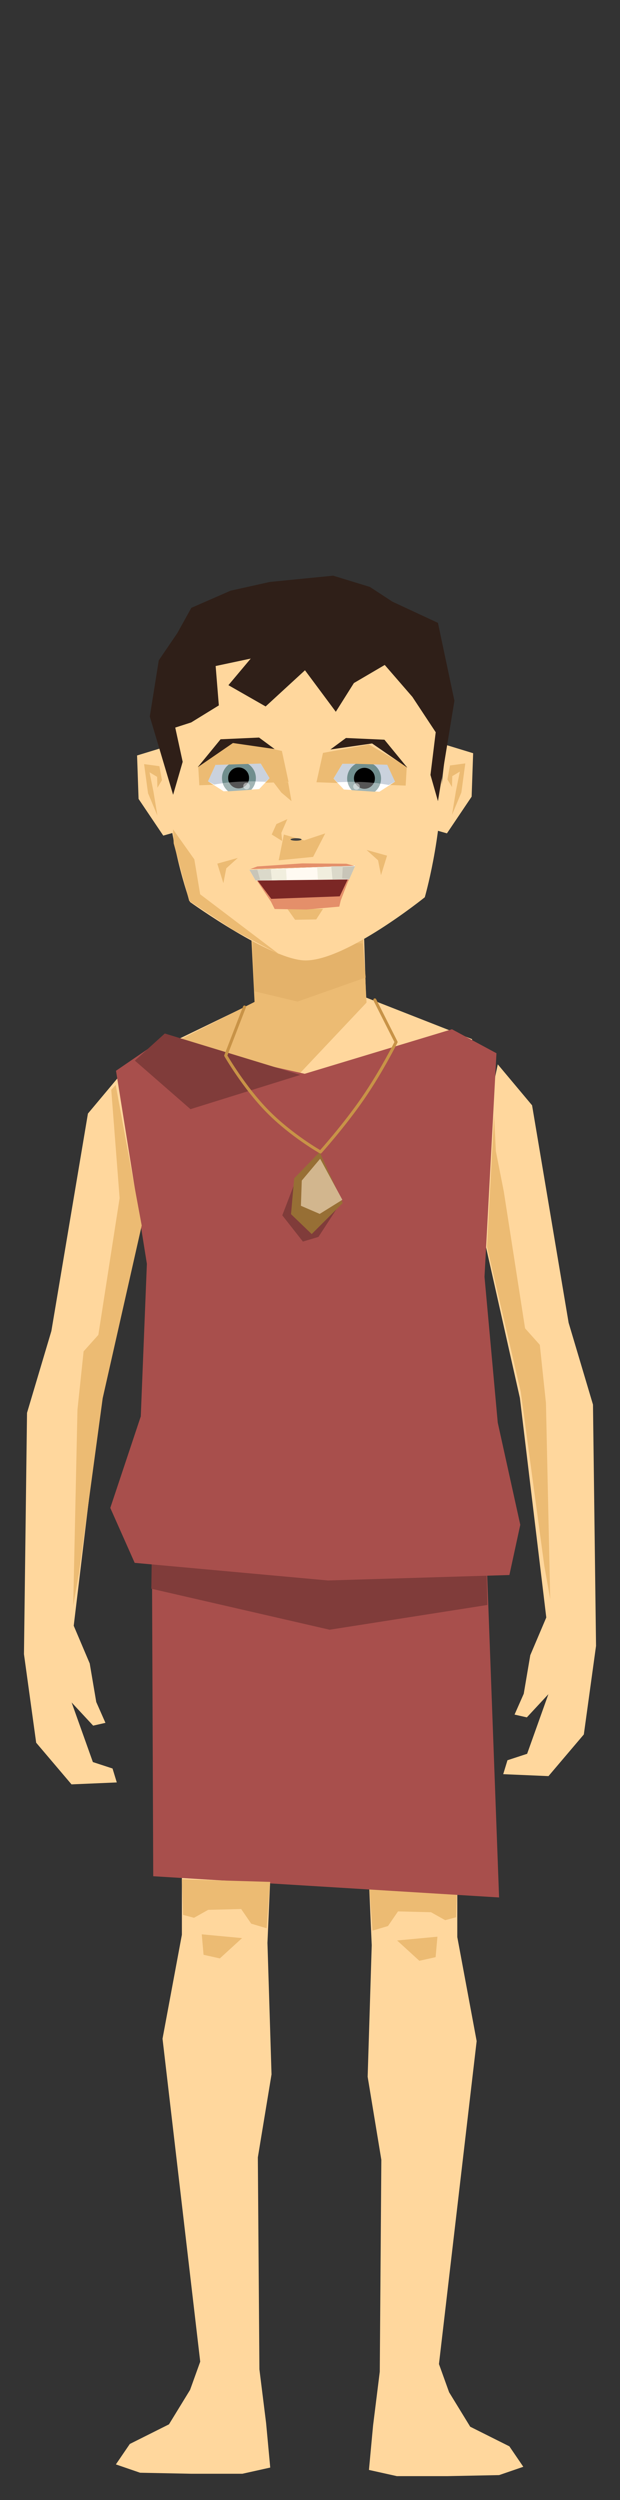 <?xml version="1.0" encoding="UTF-8" standalone="no"?>
<svg
   xmlns:dc="http://purl.org/dc/elements/1.1/"
   xmlns:cc="http://creativecommons.org/ns#"
   xmlns:rdf="http://www.w3.org/1999/02/22-rdf-syntax-ns#"
   xmlns:svg="http://www.w3.org/2000/svg"
   xmlns="http://www.w3.org/2000/svg"
   xmlns:sodipodi="http://sodipodi.sourceforge.net/DTD/sodipodi-0.dtd"
   xmlns:inkscape="http://www.inkscape.org/namespaces/inkscape"
   width="258.7"
   viewBox="0 0 206.96 833.841"
   version="1.1"
   height="1042.301"
   id="svg2"
   inkscape:version="0.48.3.1 r9886"
   sodipodi:docname="images.image.81e2d69e1aea4d99.44726177696e672031372e737667.svg">
  <rect x="0" y="0" width="206.96" height="833.841" fill="#333333" stroke="none"/>
  <sodipodi:namedview
     pagecolor="#ffffff"
     bordercolor="#666666"
     borderopacity="1"
     objecttolerance="10"
     gridtolerance="10"
     guidetolerance="10"
     inkscape:pageopacity="0"
     inkscape:pageshadow="2"
     inkscape:window-width="1627"
     inkscape:window-height="1026"
     id="namedview155"
     showgrid="false"
     fit-margin-top="240"
     fit-margin-left="10"
     fit-margin-right="10"
     fit-margin-bottom="10"
     inkscape:zoom="0.87777778"
     inkscape:cx="124.275"
     inkscape:cy="614.12552"
     inkscape:window-x="53"
     inkscape:window-y="24"
     inkscape:window-maximized="1"
     inkscape:current-layer="svg2" />
  <defs
     id="defs4" />
  <g
     id="legs"
     transform="translate(-206.58,128.819)">
    <path
       d="m 267.294,490.269 0,26.182 -6.461,34.684 12.583,107.711 -3.386,9.407 -7.045,11.496 -13.073,6.544 -4.65,6.819 8.072,2.774 17.243,0.345 16.899,0 9.311,-2.069 -1.379,-14.83 -2.236,-17.928 -0.523,-70.679 4.568,-27.689 -1.36,-43.864 1.36,-30.943 -29.923,2.04 z"
       id="path10"
       inkscape:connector-curvature="0"
       style="fill:#ffd79d" />
    <path
       d="m 359.229,491.06 0,26.183 6.461,34.683 -12.583,107.712 3.386,9.407 7.046,11.496 13.072,6.543 4.65,6.82 -8.071,2.774 -17.244,0.344 -16.898,0 -9.312,-2.069 1.38,-14.829 2.235,-17.929 0.524,-70.678 -4.569,-27.69 1.36,-43.864 -1.36,-30.943 29.923,2.04 z"
       id="path12"
       inkscape:connector-curvature="0"
       style="fill:#ffd79d" />
    <path
       d="m 352.594,517.108 -13.452,1.261 7.417,6.775 5.433,-1.207 0.602,-6.829 z"
       id="path14"
       inkscape:connector-curvature="0"
       style="fill:#ecbb73" />
    <path
       d="m 359.254,498.764 -29.495,0.857 1.173,15.466 5.162,-1.534 3.348,-4.883 11.022,0.279 4.717,2.649 3.654,-0.975 0.419,-11.859 z"
       id="path16"
       inkscape:connector-curvature="0"
       style="fill:#ecbb73" />
  </g>
  <g
     id="Layer 3"
     transform="translate(-206.58,128.819)">
    <path
       d="m 257.288,387.248 0.443,109.695 115.445,7.078 -4.423,-119.87 -111.465,3.097 z"
       id="path19"
       inkscape:connector-curvature="0"
       style="fill:#a84f4c" />
    <path
       d="m 257.288,387.248 -0.19,13.8 59.514,13.68 52.659,-8.257 -0.518,-22.32 -111.465,3.097 z"
       id="path21"
       inkscape:connector-curvature="0"
       style="fill:#803c3a" />
    <path
       d="m 273.929,516.316 13.453,1.261 -7.418,6.775 -5.433,-1.207 -0.602,-6.829 z"
       id="path23"
       inkscape:connector-curvature="0"
       style="fill:#ecbb73" />
    <path
       d="m 267.27,497.972 29.494,0.857 -1.172,15.467 -5.162,-1.535 -3.349,-4.883 -11.022,0.279 -4.717,2.65 -3.654,-0.976 -0.418,-11.859 z"
       id="path25"
       inkscape:connector-curvature="0"
       style="fill:#ecbb73" />
  </g>
  <g
     id="necks"
     transform="translate(-206.58,128.819)">
    <path
       d="m 251.707,224.708 40.203,-19.422 0.062,-18.066 36.099,-4.86 0.694,21.521 35.406,13.884 -1.389,28.463 -106.215,0.695 -4.86,-22.215 z"
       id="path28"
       inkscape:connector-curvature="0"
       style="fill:#ffd79d" />
    <path
       d="m 290.425,183.048 37.204,-2.485 1.304,25.004 -23.548,24.953 -42.211,-10.855 28.377,-14.324 -1.126,-22.293 z"
       id="path30"
       inkscape:connector-curvature="0"
       style="fill:#ecbb73" />
    <path
       d="m 247.376,228.921 -11.445,13.659 -12.201,72.531 -8.131,27.289 -1.019,80.47 0,0 4.075,29.54 11.798,13.896 15.11,-0.646 -1.42,-4.649 -6.562,-2.148 -7.1,-19.886 7.193,7.739 4.104,-0.93 -3.067,-6.943 -2.184,-12.872 -5.341,-12.571 8.812,-73.208 13.558,-60.33 14.267,45.39 -20.447,-96.331 z"
       id="path32"
       inkscape:connector-curvature="0"
       style="fill:#ffd79d" />
    <path
       d="m 290.898,184.799 36.746,1.042 1.003,11.369 -22.738,8.026 -14.486,-3.456 -0.525,-16.981 z"
       id="path34"
       inkscape:connector-curvature="0"
       style="fill:#e4b26a" />
    <path
       d="M 270.129,185.507"
       id="path36"
       inkscape:connector-curvature="0"
       style="fill:#e4b26a" />
  </g>
  <g
     id="Layer 7"
     transform="translate(-206.58,128.819)">
    <path
       d="m 372.744,226.166 11.445,13.66 12.201,72.531 8.131,27.289 1.019,80.47 0,0 -4.074,29.54 -11.799,13.895 -15.11,-0.645 1.421,-4.65 6.562,-2.147 7.099,-19.886 -7.193,7.739 -4.104,-0.931 3.067,-6.942 2.185,-12.873 5.34,-12.57 -8.812,-73.209 -13.557,-60.329 -14.268,45.39 20.447,-96.332 z"
       id="path39"
       inkscape:connector-curvature="0"
       style="fill:#ffd79d" />
  </g>
  <g
     id="Layer 2"
     transform="translate(-206.58,128.819)">
    <path
       d="m 245.303,228.301 14.405,-9.845 48.581,10.859 49.152,-14.86 14.86,8.002 -3.99,74.557 4.423,48.656 7.519,34.058 -3.633,16.754 -60.579,1.817 -64.502,-5.875 -8.142,-18.319 10.177,-30.533 2.036,-50.888 -10.307,-64.383 z"
       id="path42"
       inkscape:connector-curvature="0"
       style="fill:#a84f4c" />
    <path
       d="m 304.979,265.681 -4.168,10.838 6.878,8.753 5.192,-1.556 6.951,-10.686 -14.853,-7.349 z"
       id="path44"
       inkscape:connector-curvature="0"
       style="fill:#803c3a" />
    <path
       d="m 306.825,229.684 -36.66,11.426 -18.569,-16.187 9.999,-9.046 45.23,13.807 z"
       id="path46"
       inkscape:connector-curvature="0"
       style="fill:#803c3a" />
    <path
       d="m 313.286,255.399 7.706,17.007 -10.363,10.363 -6.909,-6.643 1.063,-11.958 8.503,-8.769 z"
       id="path48"
       inkscape:connector-curvature="0"
       style="fill:#976f35" />
    <path
       d="m 288.189,207.033 -6.259,16.212 c 0,0 6.066,10.553 13.972,18.591 7.905,8.039 17.65,13.563 17.65,13.563 0,0 7.876,-8.745 14.187,-17.913 6.311,-9.168 11.057,-18.758 11.057,-18.758 l -7.102,-14.068"
       id="path50"
       inkscape:connector-curvature="0"
       style="fill:none;stroke:#c89347;stroke-width:1;stroke-linecap:round;stroke-linejoin:round" />
  </g>
  <g
     id="Layer 1"
     transform="translate(-206.58,128.819)">
    <path
       d="m 261.989,126.456 c 0,-38.532 17.996,-53.832 48.093,-53.832 30.098,0 43.971,18.753 43.971,57.285 0,21 -5.677,40.528 -5.677,40.528 0,0 -26.11,21.07 -39.805,21.07 -11.437,0 -38.562,-19.494 -38.562,-19.494 0,0 -8.02,-21.667 -8.02,-45.557 z"
       id="path53"
       inkscape:connector-curvature="0"
       style="fill:#ffd79d" />
    <path
       d="m 299.611,158.115 1.724,-8.597 6.774,1.954 7.035,-2.345 -4.044,7.849 -11.489,1.139 z"
       id="path55"
       inkscape:connector-curvature="0"
       style="fill:#ecbb73" />
    <path
       d="m 303.57,151.16 c 0,-0.229 0.824,-0.415 1.842,-0.415 1.017,0 1.841,0.186 1.841,0.415 0,0.228 -0.824,0.414 -1.841,0.414 -1.018,0 -1.842,-0.186 -1.842,-0.414 z"
       id="path57"
       inkscape:connector-curvature="0"
       style="fill:#424242" />
    <path
       d="m 273.121,133.09 29.775,-1.127 -2.219,-10.327 -15.467,-3.314 -12.465,8.381 0.376,6.387 z"
       id="path59"
       inkscape:connector-curvature="0"
       style="fill:#ecbb73" />
    <path
       d="m 341.993,133.2 -29.775,-1.127 2.176,-9.783 15.309,-2.811 12.666,7.334 -0.376,6.387 z"
       id="path61"
       inkscape:connector-curvature="0"
       style="fill:#ecbb73" />
    <path
       d="m 285.971,157.31 -3.849,3.462 -0.982,4.963 -2.022,-6.515 6.853,-1.91 z"
       id="path63"
       inkscape:connector-curvature="0"
       style="fill:#ecbb73" />
    <path
       d="m 261.331,120.395 -8.994,2.748 0.499,14.491 8.245,12.242 3.498,-1 -3.248,-28.481 z"
       id="path65"
       inkscape:connector-curvature="0"
       style="fill:#ffd79d" />
    <path
       d="m 355.521,119.645 8.994,2.748 -0.5,14.491 -8.245,12.242 -3.497,-0.999 3.248,-28.482 z"
       id="path67"
       inkscape:connector-curvature="0"
       style="fill:#ffd79d" />
    <path
       d="m 328.931,154.65 3.848,3.462 0.982,4.964 2.022,-6.516 -6.852,-1.91 z"
       id="path69"
       inkscape:connector-curvature="0"
       style="fill:#ecbb73" />
    <path
       d="m 259.79,126.719 -5.111,-0.692 1.314,9.704 3.133,7.481 -1.314,-7.986 -1.314,-6.47 2.527,1.517 0.101,3.639 1.517,-2.527 -0.853,-4.666 z"
       id="path71"
       inkscape:connector-curvature="0"
       style="fill:#ecbb73" />
    <path
       d="m 356.79,126.482 5.111,-0.692 -1.314,9.705 -3.134,7.48 1.315,-7.986 1.314,-6.469 -2.527,1.516 -0.102,3.639 -1.516,-2.527 0.853,-4.666 z"
       id="path73"
       inkscape:connector-curvature="0"
       style="fill:#ecbb73" />
    <path
       d="m 272.564,127.078 11.768,-8.084 13.924,2.015 -5.203,-3.839 -12.842,0.577 -7.647,9.331 z"
       id="path75"
       inkscape:connector-curvature="0"
       style="fill:#2f1f18" />
    <path
       d="m 342.553,127.222 -11.769,-8.084 -13.923,2.016 5.202,-3.839 12.842,0.577 7.648,9.33 z"
       id="path77"
       inkscape:connector-curvature="0"
       style="fill:#2f1f18" />
    <path
       d="m 313.445,257.653 7.413,13.686 -7.555,4.704 -6.273,-2.708 0.285,-8.411 6.13,-7.271 z"
       id="path79"
       inkscape:connector-curvature="0"
       style="fill:#d2b68e" />
    <path
       d="m 302.575,174.415 11.841,-0.114 -2.277,3.53 -7.059,0.114 -2.505,-3.53 z"
       id="path81"
       inkscape:connector-curvature="0"
       style="fill:#ecbb73" />
  </g>
  <g
     id="mouth"
     transform="translate(-206.58,128.819)">
    <path
       d="m 289.854,161.308 35.277,-1.47 -5.109,11.469 -22.719,0 -7.449,-9.999 z"
       id="path84"
       inkscape:connector-curvature="0"
       style="fill:#7b2725" />
    <path
       d="m 297.125,170.967 22.861,-0.84 4.704,-9.995 -4.367,11.377 -0.48,2.046 -10.983,0.97 -10.601,-0.172 -1.206,-2.413 -6.611,-9.897 6.683,8.924 z"
       id="path86"
       inkscape:connector-curvature="0"
       style="fill:#e48f6a" />
    <path
       d="m 289.854,161.308 35.277,-1.47 -2.029,4.658 -31.188,0.364 -2.06,-3.552 z"
       id="path88"
       inkscape:connector-curvature="0"
       style="fill:#fffaf2" />
    <path
       d="m 290.118,161.033 34.704,-1.075 -2.618,-0.706 -14.719,-0.113 -15.007,1.016 -2.36,0.878 z"
       id="path90"
       inkscape:connector-curvature="0"
       style="fill:#e48f6a" />
    <path
       d="m 289.854,161.308 7.528,-0.249 0.209,3.563 -5.677,0.238 -2.06,-3.552 z"
       id="path92"
       inkscape:connector-curvature="0"
       style="fill:#dbd9ca" />
    <path
       d="m 325.072,160.066 -7.934,0.051 0.401,4.422 5.65,-0.157 1.883,-4.316 z"
       id="path94"
       inkscape:connector-curvature="0"
       style="fill:#dbd9ca" />
    <path
       d="m 289.854,161.308 2.628,0.004 0.91,3.236 -1.478,0.312 -2.06,-3.552 z"
       id="path96"
       inkscape:connector-curvature="0"
       style="fill:#c8c5b8" />
    <path
       d="m 325.072,160.066 -4.079,0.337 -0.202,3.74 2.398,0.239 1.883,-4.316 z"
       id="path98"
       inkscape:connector-curvature="0"
       style="fill:#c8c5b8" />
    <path
       d="m 245.199,233.034 -1.483,1.609 2.792,36.137 -7.097,45.609 -4.921,5.5 -2.052,19.44 -1.421,65.362 1.955,-10.956 7.886,-58.217 13.024,-57.597 -8.683,-46.887 z"
       id="path100"
       inkscape:connector-curvature="0"
       style="fill:#ecbb73" />
    <path
       d="m 296.968,161.152 5.1,-0.093 0.21,3.563 -4.93,0.203 -0.38,-3.673 z"
       id="path102"
       inkscape:connector-curvature="0"
       style="fill:#f1eede" />
    <path
       d="m 312.443,160.372 4.691,-0.084 0.335,4.272 -4.775,-0.083 -0.251,-4.105 z"
       id="path104"
       inkscape:connector-curvature="0"
       style="fill:#f1eede" />
    <path
       d="m 371.506,243.232 0.594,11.88 2.655,13.486 7.097,45.61 4.921,5.499 2.052,19.44 1.421,65.362 -1.955,-10.956 -7.886,-58.217 -11.275,-48.345 2.376,-43.759 z"
       id="path106"
       inkscape:connector-curvature="0"
       style="fill:#ecbb73" />
  </g>
  <g
     id="Layer 5"
     transform="translate(-206.58,128.819)">
    <path
       d="m 276.013,131.745 3.826,-4.385 13.714,-1.586 2.985,4.945 -3.452,3.638 -11.848,0.747 -5.225,-3.359 z"
       id="path109"
       inkscape:connector-curvature="0"
       style="fill:#ffffff" />
    <path
       d="m 280.67,130.717 c 0,-3.123 2.531,-5.654 5.654,-5.654 3.122,0 5.654,2.531 5.654,5.654 0,3.122 -2.532,5.654 -5.654,5.654 -3.123,0 -5.654,-2.532 -5.654,-5.654 z"
       id="path111"
       inkscape:connector-curvature="0"
       style="fill:#a1b4b4" />
    <path
       d="m 276.013,131.745 2.529,-5.548 15.011,-0.423 2.985,4.945 -1.272,1.208 c 0,0 -4.938,-0.231 -9.231,0 -4.292,0.231 -7.939,0.923 -7.939,0.923 l -2.083,-1.105 z"
       id="path113"
       inkscape:connector-curvature="0"
       style="fill:#cad2dd" />
    <path
       d="m 286.317,125.068 c -3.122,0 -5.635,2.513 -5.635,5.635 0,0.581 0.093,1.165 0.256,1.692 0,0 2.114,-0.319 4.85,-0.466 2.737,-0.147 6.096,-0.122 6.096,-0.122 0.084,-0.388 0.112,-0.69 0.112,-1.104 0,-3.122 -2.556,-5.635 -5.679,-5.635 z"
       id="path115"
       inkscape:connector-curvature="0"
       style="fill:#708e8e" />
    <path
       d="m 282.733,130.637 c 0,-1.926 1.562,-3.488 3.488,-3.488 1.926,0 3.488,1.562 3.488,3.488 0,1.926 -1.562,3.487 -3.488,3.487 -1.926,0 -3.488,-1.561 -3.488,-3.487 z"
       id="path117"
       inkscape:connector-curvature="0"
       style="fill:#555555" />
    <path
       d="m 286.231,127.133 c -1.926,0 -3.484,1.558 -3.484,3.484 0,0.573 0.061,1.051 0.305,1.528 0,0 1.774,-0.188 3.382,-0.264 1.608,-0.076 3.052,-0.04 3.052,-0.04 0.157,-0.397 0.23,-0.77 0.23,-1.224 0,-1.926 -1.559,-3.484 -3.485,-3.484 z"
       id="path119"
       inkscape:connector-curvature="0"
       style="fill:#000000" />
    <path
       d="m 280.263,135.287 15.28,-1.052 -1.377,4.353 -13.602,1.1 -0.301,-4.401 z"
       id="path121"
       inkscape:connector-curvature="0"
       style="fill:#ffd79d" />
    <path
       d="m 287.779,133.346 c 0,-0.608 0.493,-1.1 1.1,-1.1 0.608,0 1.1,0.492 1.1,1.1 0,0.607 -0.492,1.1 -1.1,1.1 -0.607,0 -1.1,-0.493 -1.1,-1.1 z"
       id="path123"
       inkscape:connector-curvature="0"
       style="opacity:0.46;fill:#ffffff" />
    <path
       d="m 292.661,123.073 -11.373,-0.666 -2.746,3.883 15.102,-0.447 -0.983,-2.77 z"
       id="path125"
       inkscape:connector-curvature="0"
       style="fill:#ecbb73" />
    <path
       d="m 264.336,147.766 0.223,4.698 5.171,19.191 14.901,9.818 15.443,8.196 -26.683,-20.229 -1.944,-11.653 -7.111,-10.021 z"
       id="path127"
       inkscape:connector-curvature="0"
       style="fill:#ecbb73" />
    <path
       d="m 300.496,148.98 1.998,-4.605 -3.649,1.651 -1.564,3.475 3.475,2.173 -0.26,-2.694 z"
       id="path129"
       inkscape:connector-curvature="0"
       style="fill:#ecbb73" />
    <path
       d="m 302.755,132.036 1.129,6.343 -3.388,-2.867 -2.781,-3.65 5.04,0.174 z"
       id="path131"
       inkscape:connector-curvature="0"
       style="fill:#ecbb73" />
  </g>
  <g
     id="Layer 6"
     transform="translate(-206.58,128.819)">
    <path
       d="m 338.445,131.883 -3.825,-4.384 -13.714,-1.586 -2.986,4.944 3.452,3.639 11.849,0.746 5.224,-3.359 z"
       id="path134"
       inkscape:connector-curvature="0"
       style="fill:#ffffff" />
    <path
       d="m 333.789,130.855 c 0,-3.123 -2.532,-5.654 -5.654,-5.654 -3.123,0 -5.654,2.531 -5.654,5.654 0,3.123 2.531,5.654 5.654,5.654 3.122,0 5.654,-2.531 5.654,-5.654 z"
       id="path136"
       inkscape:connector-curvature="0"
       style="fill:#a1b4b4" />
    <path
       d="m 338.445,131.883 -2.761,-5.984 -14.778,0.014 -2.986,4.944 1.272,1.208 c 0,0 4.939,-0.231 9.231,0 4.293,0.231 7.939,0.923 7.939,0.923 l 2.083,-1.105 z"
       id="path138"
       inkscape:connector-curvature="0"
       style="fill:#cad2dd" />
    <path
       d="m 328.141,125.206 c 3.123,0 5.636,2.513 5.636,5.636 0,0.58 -0.094,1.165 -0.256,1.692 0,0 -2.114,-0.32 -4.851,-0.467 -2.736,-0.147 -6.095,-0.121 -6.095,-0.121 -0.085,-0.389 -0.113,-0.69 -0.113,-1.104 0,-3.123 2.556,-5.636 5.679,-5.636 z"
       id="path140"
       inkscape:connector-curvature="0"
       style="fill:#708e8e" />
    <path
       d="m 331.725,130.775 c 0,-1.926 -1.561,-3.487 -3.488,-3.487 -1.926,0 -3.487,1.561 -3.487,3.487 0,1.926 1.561,3.488 3.487,3.488 1.927,0 3.488,-1.562 3.488,-3.488 z"
       id="path142"
       inkscape:connector-curvature="0"
       style="fill:#555555" />
    <path
       d="m 328.227,127.271 c 1.926,0 3.485,1.559 3.485,3.485 0,0.572 -0.061,1.051 -0.306,1.528 0,0 -1.773,-0.189 -3.382,-0.265 -1.608,-0.076 -3.051,-0.039 -3.051,-0.039 -0.158,-0.398 -0.23,-0.77 -0.23,-1.224 0,-1.926 1.558,-3.485 3.484,-3.485 z"
       id="path144"
       inkscape:connector-curvature="0"
       style="fill:#000000" />
    <path
       d="m 334.195,135.426 -15.28,-1.053 1.378,4.353 13.602,1.101 0.3,-4.401 z"
       id="path146"
       inkscape:connector-curvature="0"
       style="fill:#ffd79d" />
    <path
       d="m 326.679,133.484 c 0,-0.607 -0.492,-1.1 -1.1,-1.1 -0.607,0 -1.1,0.493 -1.1,1.1 0,0.608 0.493,1.1 1.1,1.1 0.608,0 1.1,-0.492 1.1,-1.1 z"
       id="path148"
       inkscape:connector-curvature="0"
       style="opacity:0.46;fill:#ffffff" />
    <path
       d="m 322.052,123.036 12.779,0 1.341,3.217 -15.103,-0.447 0.983,-2.77 z"
       id="path150"
       inkscape:connector-curvature="0"
       style="fill:#ecbb73" />
  </g>
  <g
     id="Layer 4"
     transform="translate(-206.58,128.819)">
    <path
       d="m 256.584,110.151 2.998,-18.738 6.204,-9.106 4.656,-8.392 13.125,-5.737 13.102,-2.91 21.126,-2.087 12.242,3.748 7.53,4.916 15.205,7.077 5.497,25.984 -5.497,33.478 -2.498,-8.744 1.749,-14.241 -7.787,-11.792 -9.23,-10.65 -10.294,6.035 -6.035,9.584 -10.294,-13.844 -13.134,12.069 -12.424,-7.099 7.454,-8.874 -11.714,2.485 1.065,13.134 -9.229,5.68 -5.323,1.716 2.483,11.418 -3.195,11.004 -7.782,-26.112 z"
       id="path153"
       inkscape:connector-curvature="0"
       style="fill:#2f1f18" />
  </g>
</svg>
